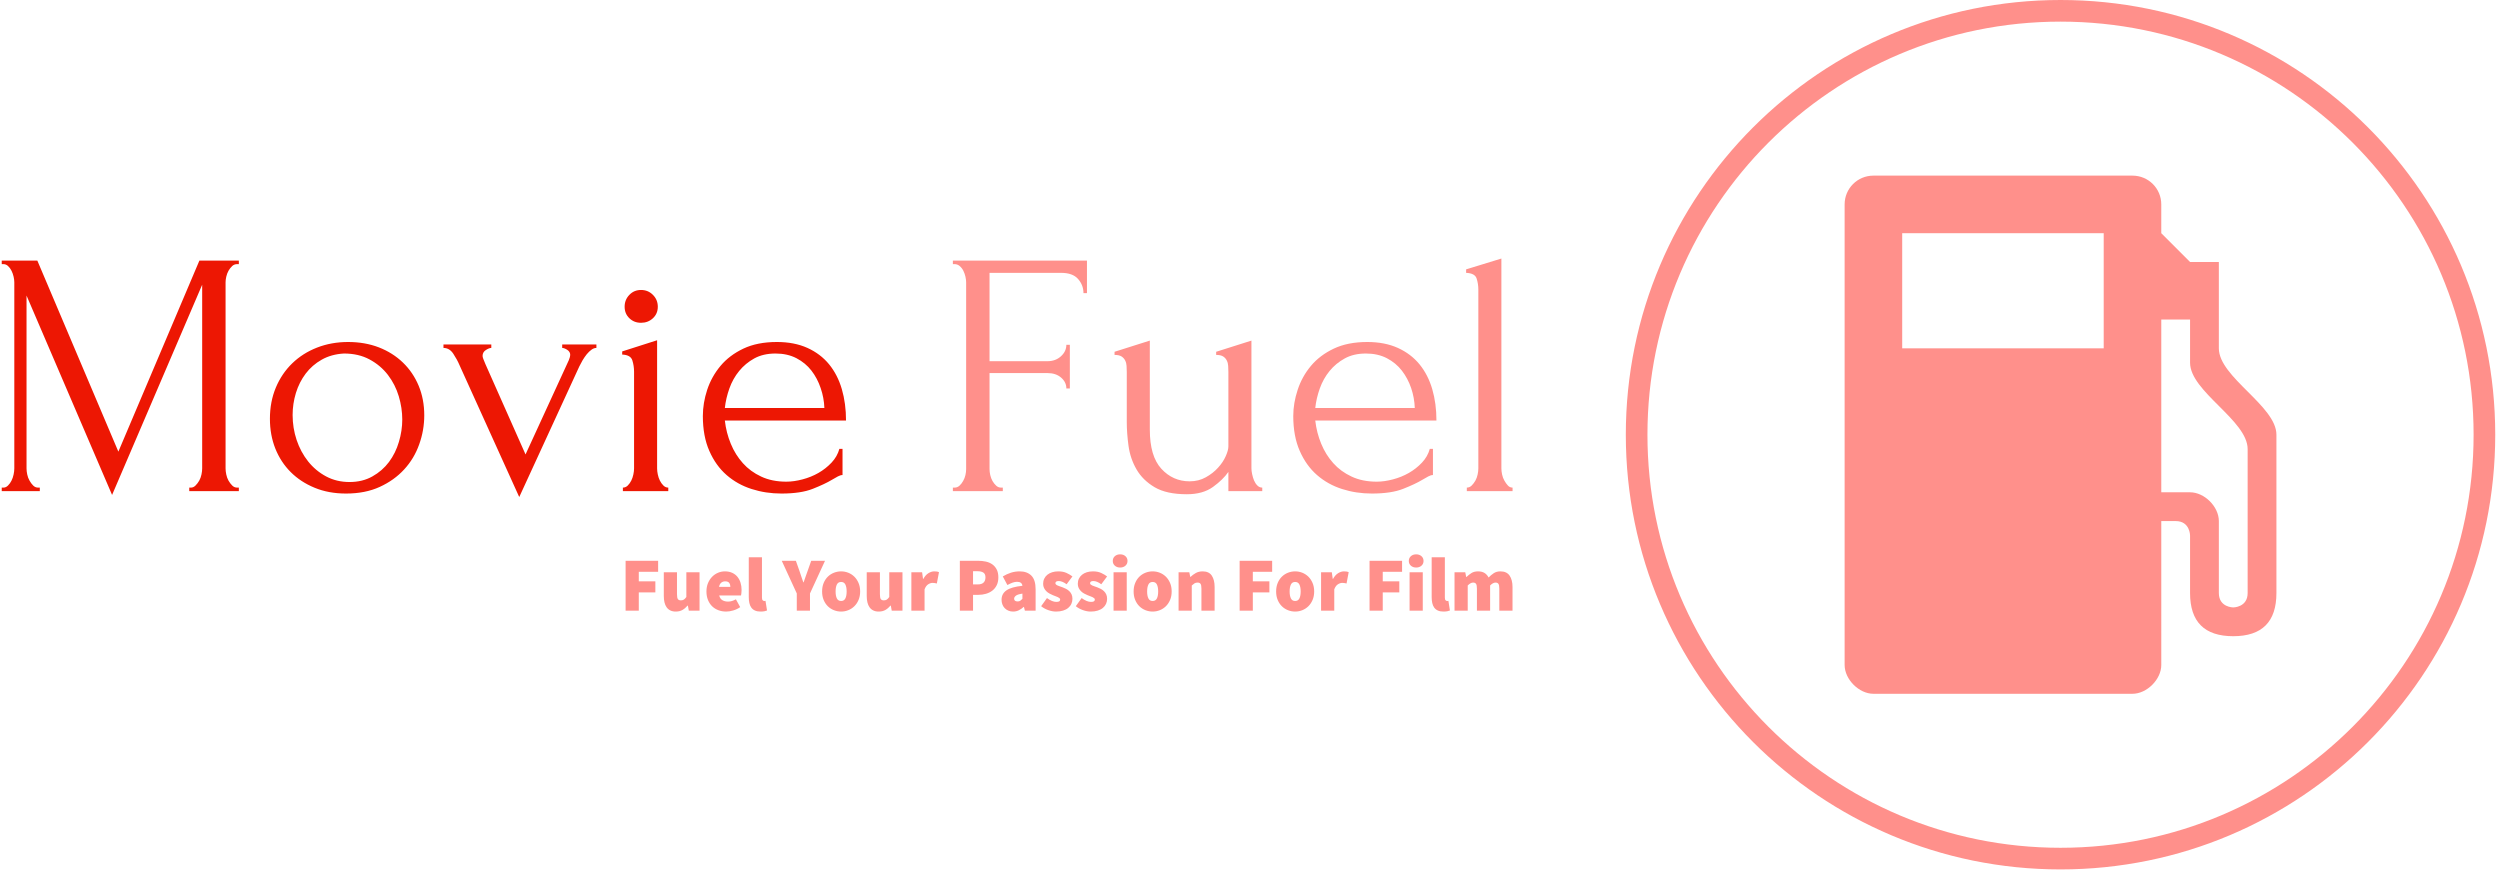 <svg xmlns="http://www.w3.org/2000/svg" version="1.1" xmlns:xlink="http://www.w3.org/1999/xlink" xmlns:svgjs="http://svgjs.dev/svgjs" width="1000" height="348" viewBox="0 0 1000 348"><g transform="matrix(1,0,0,1,-0.606,-0.116)"><svg viewBox="0 0 396 138" data-background-color="#5e1914" preserveAspectRatio="xMidYMid meet" height="348" width="1000" xmlns="http://www.w3.org/2000/svg" xmlns:xlink="http://www.w3.org/1999/xlink"><g id="tight-bounds" transform="matrix(1,0,0,1,0.24,0.046)"><svg viewBox="0 0 395.52 137.908" height="137.908" width="395.52"><g><svg viewBox="0 0 652.775 227.606" height="137.908" width="395.52"><g transform="matrix(1,0,0,1,0,67.504)"><svg viewBox="0 0 395.52 92.598" height="92.598" width="395.52"><g id="textblocktransform"><svg viewBox="0 0 395.52 92.598" height="92.598" width="395.52" id="textblock"><g><svg viewBox="0 0 395.52 62.794" height="62.794" width="395.52"><g transform="matrix(1,0,0,1,0,0)"><svg width="395.52" viewBox="2.3 -33.3 216.33 34.15" height="62.794" data-palette-color="#ed1703"><g class="wordmark-text-0" data-fill-palette-color="primary" id="text-0"><path d="M29.15 0L29.15-0.5 29.4-0.5Q29.75-0.5 30.05-0.8 30.35-1.1 30.58-1.5 30.8-1.9 30.9-2.38 31-2.85 31-3.25L31-3.25 31-29.55 18.1 0.55 5.85-28 5.85-3.25Q5.85-2.85 5.95-2.38 6.05-1.9 6.28-1.5 6.5-1.1 6.8-0.8 7.1-0.5 7.5-0.5L7.5-0.5 7.75-0.5 7.75 0 2.3 0 2.3-0.5 2.55-0.5Q2.9-0.5 3.2-0.8 3.5-1.1 3.7-1.5 3.9-1.9 4-2.38 4.1-2.85 4.1-3.25L4.1-3.25 4.1-29.9Q4.1-30.25 4-30.7 3.9-31.15 3.7-31.55 3.5-31.95 3.2-32.23 2.9-32.5 2.55-32.5L2.55-32.5 2.3-32.5 2.3-33 7.4-33 19-5.65 30.6-33 36.25-33 36.25-32.5 36-32.5Q35.6-32.5 35.3-32.23 35-31.95 34.77-31.55 34.55-31.15 34.45-30.7 34.35-30.25 34.35-29.9L34.35-29.9 34.35-3.25Q34.35-2.85 34.45-2.38 34.55-1.9 34.77-1.5 35-1.1 35.3-0.8 35.6-0.5 36-0.5L36-0.5 36.25-0.5 36.25 0 29.15 0ZM51.6 0.35L51.6 0.35Q49.1 0.35 47.1-0.48 45.1-1.3 43.67-2.73 42.25-4.15 41.47-6.1 40.7-8.05 40.7-10.35L40.7-10.35Q40.7-12.8 41.55-14.83 42.4-16.85 43.9-18.3 45.4-19.75 47.45-20.55 49.5-21.35 51.9-21.35L51.9-21.35Q54.3-21.35 56.3-20.58 58.3-19.8 59.75-18.4 61.2-17 62-15.08 62.8-13.15 62.8-10.85L62.8-10.85Q62.8-8.7 62.07-6.68 61.35-4.65 59.92-3.1 58.5-1.55 56.42-0.6 54.35 0.35 51.6 0.35ZM51.3-19.7L51.3-19.7Q49.5-19.6 48.12-18.82 46.75-18.05 45.82-16.82 44.9-15.6 44.42-14.05 43.95-12.5 43.95-10.9L43.95-10.9Q43.95-9.05 44.52-7.33 45.1-5.6 46.17-4.25 47.25-2.9 48.75-2.1 50.25-1.3 52.1-1.3L52.1-1.3Q53.95-1.3 55.37-2.1 56.8-2.9 57.75-4.17 58.7-5.45 59.17-7.05 59.65-8.65 59.65-10.25L59.65-10.25Q59.65-11.9 59.15-13.58 58.65-15.25 57.6-16.63 56.55-18 54.97-18.85 53.4-19.7 51.3-19.7ZM82.55-21L87.45-21 87.45-20.5Q87.09-20.5 86.75-20.25 86.4-20 86.07-19.6 85.75-19.2 85.47-18.73 85.2-18.25 85-17.85L85-17.85 76.4 0.85 67.84-18.05Q67.5-18.85 66.95-19.68 66.4-20.5 65.55-20.5L65.55-20.5 65.55-21 72.4-21 72.4-20.5Q72.09-20.5 71.62-20.2 71.15-19.9 71.15-19.35L71.15-19.35Q71.15-19.1 71.55-18.2L71.55-18.2 77.3-5.25 83.5-18.75Q83.7-19.25 83.7-19.5L83.7-19.5Q83.7-19.95 83.27-20.23 82.84-20.5 82.55-20.5L82.55-20.5 82.55-21ZM97.74 0L91.24 0 91.24-0.5Q91.64-0.5 91.94-0.8 92.24-1.1 92.44-1.5 92.64-1.9 92.74-2.38 92.84-2.85 92.84-3.25L92.84-3.25 92.84-17.1Q92.84-17.95 92.59-18.73 92.34-19.5 91.14-19.55L91.14-19.55 91.14-20 96.14-21.6 96.14-3.25Q96.14-2.85 96.24-2.38 96.34-1.9 96.54-1.5 96.74-1.1 97.04-0.8 97.34-0.5 97.74-0.5L97.74-0.5 97.74 0ZM91.49-26.4L91.49-26.4Q91.49-27.4 92.17-28.1 92.84-28.8 93.84-28.8L93.84-28.8Q94.84-28.8 95.54-28.1 96.24-27.4 96.24-26.4L96.24-26.4Q96.24-25.4 95.54-24.75 94.84-24.1 93.84-24.1L93.84-24.1Q92.84-24.1 92.17-24.75 91.49-25.4 91.49-26.4ZM123.19-10.1L105.84-10.1Q106.04-8.35 106.69-6.78 107.34-5.2 108.42-4 109.49-2.8 111.04-2.08 112.59-1.35 114.64-1.35L114.64-1.35Q115.74-1.35 116.97-1.68 118.19-2 119.24-2.6 120.29-3.2 121.12-4.08 121.94-4.95 122.24-6.05L122.24-6.05 122.69-6.05 122.69-2.3Q122.39-2.3 122.02-2.1 121.64-1.9 121.14-1.6L121.14-1.6Q120.14-1 118.44-0.33 116.74 0.35 113.94 0.35L113.94 0.35Q111.69 0.35 109.67-0.3 107.64-0.95 106.09-2.3 104.54-3.65 103.62-5.75 102.69-7.85 102.69-10.75L102.69-10.75Q102.69-12.6 103.31-14.5 103.94-16.4 105.22-17.93 106.49-19.45 108.49-20.4 110.49-21.35 113.29-21.35L113.29-21.35Q115.79-21.35 117.67-20.5 119.54-19.65 120.77-18.15 121.99-16.65 122.59-14.6 123.19-12.55 123.19-10.1L123.19-10.1ZM113.09-19.7L113.09-19.7Q111.34-19.7 110.06-19 108.79-18.3 107.89-17.2 106.99-16.1 106.49-14.7 105.99-13.3 105.84-11.9L105.84-11.9 120.09-11.9Q120.04-13.35 119.56-14.75 119.09-16.15 118.24-17.25 117.39-18.35 116.09-19.03 114.79-19.7 113.09-19.7Z" fill="#ed1703" data-fill-palette-color="primary"></path><path d="M145.39-0.5L145.39-0.5 145.64-0.5 145.64 0 138.49 0 138.49-0.5 138.74-0.5Q139.14-0.5 139.44-0.78 139.74-1.05 139.96-1.45 140.19-1.85 140.29-2.3 140.39-2.75 140.39-3.15L140.39-3.15 140.39-29.9Q140.39-30.25 140.29-30.7 140.19-31.15 139.99-31.55 139.79-31.95 139.46-32.23 139.14-32.5 138.74-32.5L138.74-32.5 138.49-32.5 138.49-33 157.69-33 157.69-28.35 157.19-28.35Q157.19-29.5 156.41-30.38 155.64-31.25 153.99-31.25L153.99-31.25 143.74-31.25 143.74-18.6 152.04-18.6Q153.19-18.6 153.96-19.3 154.74-20 154.74-20.95L154.74-20.95 155.24-20.95 155.24-14.7 154.74-14.7Q154.74-15.6 153.99-16.25 153.24-16.9 152.04-16.9L152.04-16.9 143.74-16.9 143.74-3.15Q143.74-2.75 143.84-2.3 143.94-1.85 144.16-1.45 144.39-1.05 144.69-0.78 144.99-0.5 145.39-0.5ZM181.24-21.55L181.24-3.25Q181.24-2.9 181.34-2.43 181.44-1.95 181.61-1.53 181.79-1.1 182.09-0.8 182.39-0.5 182.79-0.5L182.79-0.5 182.79 0 177.94 0 177.94-2.75Q177.19-1.65 175.74-0.6 174.29 0.45 171.99 0.45L171.99 0.45Q169.09 0.45 167.39-0.55 165.69-1.55 164.79-3.1 163.89-4.65 163.64-6.48 163.39-8.3 163.39-9.9L163.39-9.9 163.39-17.05Q163.39-17.5 163.36-17.93 163.34-18.35 163.16-18.7 162.99-19.05 162.64-19.28 162.29-19.5 161.64-19.5L161.64-19.5 161.64-19.95 166.69-21.55 166.69-8.8Q166.69-5 168.34-3.2 169.99-1.4 172.39-1.4L172.39-1.4Q173.69-1.4 174.71-1.98 175.74-2.55 176.46-3.35 177.19-4.15 177.56-5 177.94-5.85 177.94-6.4L177.94-6.4 177.94-17.05Q177.94-17.5 177.91-17.93 177.89-18.35 177.71-18.7 177.54-19.05 177.19-19.28 176.84-19.5 176.19-19.5L176.19-19.5 176.19-19.95 181.24-21.55ZM207.73-10.1L190.38-10.1Q190.58-8.35 191.23-6.78 191.88-5.2 192.96-4 194.03-2.8 195.58-2.08 197.13-1.35 199.18-1.35L199.18-1.35Q200.28-1.35 201.51-1.68 202.73-2 203.78-2.6 204.83-3.2 205.66-4.08 206.48-4.95 206.78-6.05L206.78-6.05 207.23-6.05 207.23-2.3Q206.93-2.3 206.56-2.1 206.18-1.9 205.68-1.6L205.68-1.6Q204.68-1 202.98-0.33 201.28 0.35 198.48 0.35L198.48 0.35Q196.23 0.35 194.21-0.3 192.18-0.95 190.63-2.3 189.08-3.65 188.16-5.75 187.23-7.85 187.23-10.75L187.23-10.75Q187.23-12.6 187.86-14.5 188.48-16.4 189.76-17.93 191.03-19.45 193.03-20.4 195.03-21.35 197.83-21.35L197.83-21.35Q200.33-21.35 202.21-20.5 204.08-19.65 205.31-18.15 206.53-16.65 207.13-14.6 207.73-12.55 207.73-10.1L207.73-10.1ZM197.63-19.7L197.63-19.7Q195.88-19.7 194.61-19 193.33-18.3 192.43-17.2 191.53-16.1 191.03-14.7 190.53-13.3 190.38-11.9L190.38-11.9 204.63-11.9Q204.58-13.35 204.11-14.75 203.63-16.15 202.78-17.25 201.93-18.35 200.63-19.03 199.33-19.7 197.63-19.7ZM218.63 0L212.08 0 212.08-0.5Q212.48-0.5 212.78-0.8 213.08-1.1 213.31-1.5 213.53-1.9 213.63-2.38 213.73-2.85 213.73-3.25L213.73-3.25 213.73-28.85Q213.73-29.7 213.48-30.45 213.23-31.2 211.98-31.25L211.98-31.25 211.98-31.75 217.03-33.3 217.03-3.25Q217.03-2.85 217.13-2.38 217.23-1.9 217.46-1.5 217.68-1.1 217.96-0.8 218.23-0.5 218.63-0.5L218.63-0.5 218.63 0Z" fill="#ff908b" data-fill-palette-color="secondary"></path></g></svg></g></svg></g><g transform="matrix(1,0,0,1,163.31,77.618)"><svg viewBox="0 0 232.21 14.98" height="14.98" width="232.21"><g transform="matrix(1,0,0,1,0,0)"><svg width="232.21" viewBox="3.6 -36.7 578.14 37.3" height="14.98" data-palette-color="#ff908b"><path d="M12.2 0L3.6 0 3.6-32.5 24.8-32.5 24.8-25.3 12.2-25.3 12.2-19.1 23-19.1 23-11.9 12.2-11.9 12.2 0ZM36.3 0.6L36.3 0.6Q34.25 0.6 32.77-0.13 31.3-0.85 30.35-2.18 29.4-3.5 28.95-5.38 28.5-7.25 28.5-9.6L28.5-9.6 28.5-25 37.1-25 37.1-10.7Q37.1-8.3 37.7-7.5 38.3-6.7 39.6-6.7L39.6-6.7Q40.8-6.7 41.57-7.2 42.35-7.7 43.2-8.9L43.2-8.9 43.2-25 51.8-25 51.8 0 44.8 0 44.2-3.3 44-3.3Q42.5-1.5 40.67-0.45 38.85 0.6 36.3 0.6ZM69.2 0.6L69.2 0.6Q66.45 0.6 64.1-0.28 61.75-1.15 60.02-2.83 58.3-4.5 57.3-6.95 56.3-9.4 56.3-12.5L56.3-12.5Q56.3-15.55 57.32-17.98 58.35-20.4 60.02-22.1 61.7-23.8 63.85-24.7 66-25.6 68.3-25.6L68.3-25.6Q71.05-25.6 73.1-24.65 75.15-23.7 76.5-22.05 77.85-20.4 78.52-18.2 79.2-16 79.2-13.5L79.2-13.5Q79.2-12.35 79.07-11.35 78.95-10.35 78.85-9.9L78.85-9.9 64.6-9.9Q65.2-7.65 66.75-6.78 68.3-5.9 70.4-5.9L70.4-5.9Q71.7-5.9 72.92-6.28 74.15-6.65 75.5-7.4L75.5-7.4 78.3-2.3Q76.25-0.85 73.77-0.13 71.3 0.6 69.2 0.6ZM64.5-15.5L64.5-15.5 71.9-15.5Q71.9-16.95 71.17-18.03 70.45-19.1 68.5-19.1L68.5-19.1Q67.05-19.1 65.97-18.25 64.9-17.4 64.5-15.5ZM91.59 0.6L91.59 0.6Q89.39 0.6 87.92-0.08 86.44-0.75 85.54-2 84.64-3.25 84.27-4.98 83.89-6.7 83.89-8.8L83.89-8.8 83.89-34.8 92.49-34.8 92.49-8.5Q92.49-7.2 92.97-6.75 93.44-6.3 93.89-6.3L93.89-6.3Q94.14-6.3 94.32-6.3 94.49-6.3 94.79-6.4L94.79-6.4 95.79-0.1Q95.09 0.2 94.07 0.4 93.04 0.6 91.59 0.6ZM123.79 0L115.19 0 115.19-11.2 105.39-32.5 114.59-32.5 116.99-25.7Q117.59-23.85 118.19-22.1 118.79-20.35 119.44-18.45L119.44-18.45 119.64-18.45Q120.29-20.35 120.91-22.1 121.54-23.85 122.19-25.7L122.19-25.7 124.59-32.5 133.59-32.5 123.79-11.2 123.79 0ZM144.09 0.6L144.09 0.6Q141.69 0.6 139.44-0.28 137.19-1.15 135.46-2.83 133.74-4.5 132.71-6.95 131.69-9.4 131.69-12.5L131.69-12.5Q131.69-15.6 132.71-18.05 133.74-20.5 135.46-22.18 137.19-23.85 139.44-24.73 141.69-25.6 144.09-25.6L144.09-25.6Q146.49-25.6 148.71-24.73 150.94-23.85 152.66-22.18 154.39-20.5 155.44-18.05 156.49-15.6 156.49-12.5L156.49-12.5Q156.49-9.4 155.44-6.95 154.39-4.5 152.66-2.83 150.94-1.15 148.71-0.28 146.49 0.6 144.09 0.6ZM144.09-6.3L144.09-6.3Q146.04-6.3 146.86-7.98 147.69-9.65 147.69-12.5L147.69-12.5Q147.69-15.35 146.86-17.03 146.04-18.7 144.09-18.7L144.09-18.7Q142.14-18.7 141.31-17.03 140.49-15.35 140.49-12.5L140.49-12.5Q140.49-9.65 141.31-7.98 142.14-6.3 144.09-6.3ZM168.58 0.6L168.58 0.6Q166.53 0.6 165.06-0.13 163.58-0.85 162.63-2.18 161.68-3.5 161.23-5.38 160.78-7.25 160.78-9.6L160.78-9.6 160.78-25 169.38-25 169.38-10.7Q169.38-8.3 169.98-7.5 170.58-6.7 171.88-6.7L171.88-6.7Q173.08-6.7 173.86-7.2 174.63-7.7 175.48-8.9L175.48-8.9 175.48-25 184.08-25 184.08 0 177.08 0 176.48-3.3 176.28-3.3Q174.78-1.5 172.96-0.45 171.13 0.6 168.58 0.6ZM198.48 0L189.88 0 189.88-25 196.88-25 197.48-20.7 197.68-20.7Q199.08-23.25 201.01-24.43 202.93-25.6 204.78-25.6L204.78-25.6Q205.93-25.6 206.63-25.48 207.33-25.35 207.88-25.1L207.88-25.1 206.48-17.7Q205.78-17.85 205.16-17.98 204.53-18.1 203.68-18.1L203.68-18.1Q202.33-18.1 200.86-17.18 199.38-16.25 198.48-13.9L198.48-13.9 198.48 0ZM230.08 0L221.48 0 221.48-32.5 233.38-32.5Q236.03-32.5 238.43-31.98 240.83-31.45 242.63-30.18 244.43-28.9 245.5-26.83 246.58-24.75 246.58-21.7L246.58-21.7Q246.58-18.7 245.5-16.55 244.43-14.4 242.63-13.03 240.83-11.65 238.48-10.98 236.13-10.3 233.58-10.3L233.58-10.3 230.08-10.3 230.08 0ZM230.08-25.7L230.08-17.1 233.18-17.1Q235.73-17.1 236.95-18.3 238.18-19.5 238.18-21.7L238.18-21.7Q238.18-23.9 236.83-24.8 235.48-25.7 232.98-25.7L232.98-25.7 230.08-25.7ZM256.17 0.6L256.17 0.6Q254.42 0.6 253.02-0.03 251.62-0.65 250.65-1.7 249.67-2.75 249.17-4.15 248.67-5.55 248.67-7.1L248.67-7.1Q248.67-11 251.87-13.23 255.07-15.45 262.27-16.2L262.27-16.2Q261.97-18.8 258.77-18.8L258.77-18.8Q257.42-18.8 255.92-18.28 254.42-17.75 252.47-16.7L252.47-16.7 249.47-22.3Q252.12-23.9 254.82-24.75 257.52-25.6 260.47-25.6L260.47-25.6Q265.32-25.6 268.1-22.83 270.87-20.05 270.87-13.9L270.87-13.9 270.87 0 263.87 0 263.27-2.4 263.07-2.4Q261.57-1.05 259.9-0.23 258.22 0.6 256.17 0.6ZM259.17-6L259.17-6Q260.22-6 260.9-6.48 261.57-6.95 262.27-7.7L262.27-7.7 262.27-11.1Q259.17-10.65 258.02-9.75 256.87-8.85 256.87-7.8L256.87-7.8Q256.87-6 259.17-6ZM284.17 0.6L284.17 0.6Q281.77 0.6 279.1-0.35 276.42-1.3 274.47-2.9L274.47-2.9 278.27-8.2Q281.67-5.7 284.37-5.7L284.37-5.7Q285.72-5.7 286.3-6.08 286.87-6.45 286.87-7.2L286.87-7.2Q286.87-7.7 286.47-8.08 286.07-8.45 285.4-8.78 284.72-9.1 283.87-9.4 283.02-9.7 282.07-10.1L282.07-10.1Q280.97-10.55 279.85-11.18 278.72-11.8 277.82-12.7 276.92-13.6 276.35-14.78 275.77-15.95 275.77-17.5L275.77-17.5Q275.77-19.35 276.5-20.85 277.22-22.35 278.52-23.4 279.82-24.45 281.65-25.03 283.47-25.6 285.67-25.6L285.67-25.6Q288.77-25.6 291-24.58 293.22-23.55 294.87-22.3L294.87-22.3 291.07-17.2Q289.72-18.2 288.42-18.75 287.12-19.3 285.97-19.3L285.97-19.3Q283.77-19.3 283.77-17.9L283.77-17.9Q283.77-17.4 284.15-17.05 284.52-16.7 285.17-16.4 285.82-16.1 286.67-15.83 287.52-15.55 288.47-15.2L288.47-15.2Q289.57-14.8 290.72-14.2 291.87-13.6 292.8-12.73 293.72-11.85 294.3-10.63 294.87-9.4 294.87-7.7L294.87-7.7Q294.87-5.95 294.17-4.42 293.47-2.9 292.12-1.78 290.77-0.65 288.77-0.03 286.77 0.6 284.17 0.6ZM306.77 0.6L306.77 0.6Q304.37 0.6 301.69-0.35 299.02-1.3 297.07-2.9L297.07-2.9 300.87-8.2Q304.27-5.7 306.97-5.7L306.97-5.7Q308.32-5.7 308.89-6.08 309.47-6.45 309.47-7.2L309.47-7.2Q309.47-7.7 309.07-8.08 308.67-8.45 307.99-8.78 307.32-9.1 306.47-9.4 305.62-9.7 304.67-10.1L304.67-10.1Q303.57-10.55 302.44-11.18 301.32-11.8 300.42-12.7 299.52-13.6 298.94-14.78 298.37-15.95 298.37-17.5L298.37-17.5Q298.37-19.35 299.09-20.85 299.82-22.35 301.12-23.4 302.42-24.45 304.24-25.03 306.07-25.6 308.27-25.6L308.27-25.6Q311.37-25.6 313.59-24.58 315.82-23.55 317.47-22.3L317.47-22.3 313.67-17.2Q312.32-18.2 311.02-18.75 309.72-19.3 308.57-19.3L308.57-19.3Q306.37-19.3 306.37-17.9L306.37-17.9Q306.37-17.4 306.74-17.05 307.12-16.7 307.77-16.4 308.42-16.1 309.27-15.83 310.12-15.55 311.07-15.2L311.07-15.2Q312.17-14.8 313.32-14.2 314.47-13.6 315.39-12.73 316.32-11.85 316.89-10.63 317.47-9.4 317.47-7.7L317.47-7.7Q317.47-5.95 316.77-4.42 316.07-2.9 314.72-1.78 313.37-0.65 311.37-0.03 309.37 0.6 306.77 0.6ZM330.27 0L321.67 0 321.67-25 330.27-25 330.27 0ZM325.97-28.1L325.97-28.1Q323.87-28.1 322.52-29.3 321.17-30.5 321.17-32.4L321.17-32.4Q321.17-34.3 322.52-35.5 323.87-36.7 325.97-36.7L325.97-36.7Q328.07-36.7 329.42-35.5 330.77-34.3 330.77-32.4L330.77-32.4Q330.77-30.5 329.42-29.3 328.07-28.1 325.97-28.1ZM347.16 0.6L347.16 0.6Q344.76 0.6 342.51-0.28 340.26-1.15 338.54-2.83 336.81-4.5 335.79-6.95 334.76-9.4 334.76-12.5L334.76-12.5Q334.76-15.6 335.79-18.05 336.81-20.5 338.54-22.18 340.26-23.85 342.51-24.73 344.76-25.6 347.16-25.6L347.16-25.6Q349.56-25.6 351.79-24.73 354.01-23.85 355.74-22.18 357.46-20.5 358.51-18.05 359.56-15.6 359.56-12.5L359.56-12.5Q359.56-9.4 358.51-6.95 357.46-4.5 355.74-2.83 354.01-1.15 351.79-0.28 349.56 0.6 347.16 0.6ZM347.16-6.3L347.16-6.3Q349.11-6.3 349.94-7.98 350.76-9.65 350.76-12.5L350.76-12.5Q350.76-15.35 349.94-17.03 349.11-18.7 347.16-18.7L347.16-18.7Q345.21-18.7 344.39-17.03 343.56-15.35 343.56-12.5L343.56-12.5Q343.56-9.65 344.39-7.98 345.21-6.3 347.16-6.3ZM372.66 0L364.06 0 364.06-25 371.06-25 371.66-22 371.86-22Q373.36-23.45 375.29-24.53 377.21-25.6 379.76-25.6L379.76-25.6Q383.86-25.6 385.71-22.83 387.56-20.05 387.56-15.4L387.56-15.4 387.56 0 378.96 0 378.96-14.3Q378.96-16.7 378.36-17.5 377.76-18.3 376.46-18.3L376.46-18.3Q375.26-18.3 374.46-17.8 373.66-17.3 372.66-16.4L372.66-16.4 372.66 0ZM412.46 0L403.86 0 403.86-32.5 425.06-32.5 425.06-25.3 412.46-25.3 412.46-19.1 423.26-19.1 423.26-11.9 412.46-11.9 412.46 0ZM440.05 0.6L440.05 0.6Q437.65 0.6 435.4-0.28 433.15-1.15 431.43-2.83 429.7-4.5 428.68-6.95 427.65-9.4 427.65-12.5L427.65-12.5Q427.65-15.6 428.68-18.05 429.7-20.5 431.43-22.18 433.15-23.85 435.4-24.73 437.65-25.6 440.05-25.6L440.05-25.6Q442.45-25.6 444.68-24.73 446.9-23.85 448.63-22.18 450.35-20.5 451.4-18.05 452.45-15.6 452.45-12.5L452.45-12.5Q452.45-9.4 451.4-6.95 450.35-4.5 448.63-2.83 446.9-1.15 444.68-0.28 442.45 0.6 440.05 0.6ZM440.05-6.3L440.05-6.3Q442-6.3 442.83-7.98 443.65-9.65 443.65-12.5L443.65-12.5Q443.65-15.35 442.83-17.03 442-18.7 440.05-18.7L440.05-18.7Q438.1-18.7 437.28-17.03 436.45-15.35 436.45-12.5L436.45-12.5Q436.45-9.65 437.28-7.98 438.1-6.3 440.05-6.3ZM465.55 0L456.95 0 456.95-25 463.95-25 464.55-20.7 464.75-20.7Q466.15-23.25 468.08-24.43 470-25.6 471.85-25.6L471.85-25.6Q473-25.6 473.7-25.48 474.4-25.35 474.95-25.1L474.95-25.1 473.55-17.7Q472.85-17.85 472.23-17.98 471.6-18.1 470.75-18.1L470.75-18.1Q469.4-18.1 467.93-17.18 466.45-16.25 465.55-13.9L465.55-13.9 465.55 0ZM497.15 0L488.55 0 488.55-32.5 509.75-32.5 509.75-25.3 497.15-25.3 497.15-19.1 507.95-19.1 507.95-11.9 497.15-11.9 497.15 0ZM523.24 0L514.64 0 514.64-25 523.24-25 523.24 0ZM518.94-28.1L518.94-28.1Q516.84-28.1 515.49-29.3 514.14-30.5 514.14-32.4L514.14-32.4Q514.14-34.3 515.49-35.5 516.84-36.7 518.94-36.7L518.94-36.7Q521.04-36.7 522.39-35.5 523.74-34.3 523.74-32.4L523.74-32.4Q523.74-30.5 522.39-29.3 521.04-28.1 518.94-28.1ZM536.74 0.6L536.74 0.6Q534.54 0.6 533.07-0.08 531.59-0.75 530.69-2 529.79-3.25 529.42-4.98 529.04-6.7 529.04-8.8L529.04-8.8 529.04-34.8 537.64-34.8 537.64-8.5Q537.64-7.2 538.12-6.75 538.59-6.3 539.04-6.3L539.04-6.3Q539.29-6.3 539.47-6.3 539.64-6.3 539.94-6.4L539.94-6.4 540.94-0.1Q540.24 0.2 539.22 0.4 538.19 0.6 536.74 0.6ZM552.54 0L543.94 0 543.94-25 550.94-25 551.54-21.95 551.74-21.95Q553.24-23.4 554.96-24.5 556.69-25.6 559.24-25.6L559.24-25.6Q561.79-25.6 563.46-24.58 565.14-23.55 566.14-21.6L566.14-21.6Q567.69-23.2 569.49-24.4 571.29-25.6 573.84-25.6L573.84-25.6Q577.94-25.6 579.84-22.83 581.74-20.05 581.74-15.4L581.74-15.4 581.74 0 573.14 0 573.14-14.3Q573.14-16.7 572.54-17.5 571.94-18.3 570.64-18.3L570.64-18.3Q569.04-18.3 567.14-16.4L567.14-16.4 567.14 0 558.54 0 558.54-14.3Q558.54-16.7 557.94-17.5 557.34-18.3 556.04-18.3L556.04-18.3Q554.44-18.3 552.54-16.4L552.54-16.4 552.54 0Z" opacity="1" transform="matrix(1,0,0,1,0,0)" fill="#ff908b" class="slogan-text-1" data-fill-palette-color="secondary" id="text-1"></path></svg></g></svg></g></svg></g></svg></g><g transform="matrix(1,0,0,1,425.168,0)"><svg viewBox="0 0 227.606 227.606" height="227.606" width="227.606"><g><svg></svg></g><g id="icon-0"><svg viewBox="0 0 227.606 227.606" height="227.606" width="227.606"><g><path d="M0 113.803c0-62.852 50.951-113.803 113.803-113.803 62.852 0 113.803 50.951 113.803 113.803 0 62.852-50.951 113.803-113.803 113.803-62.852 0-113.803-50.951-113.803-113.803zM113.803 221.943c59.724 0 108.14-48.416 108.14-108.14 0-59.724-48.416-108.14-108.14-108.14-59.724 0-108.14 48.416-108.14 108.14 0 59.724 48.416 108.14 108.14 108.14z" data-fill-palette-color="accent" fill="#ff908b" stroke="transparent"></path></g><g transform="matrix(1,0,0,1,57.283,45.978)"><svg viewBox="0 0 113.041 135.65" height="135.65" width="113.041"><g><svg version="1.1" xmlns="http://www.w3.org/2000/svg" xmlns:xlink="http://www.w3.org/1999/xlink" x="0" y="0" viewBox="0 0 83.333 100" enable-background="new 0 0 83.333 100" xml:space="preserve" width="113.041" height="135.65" class="icon-z$-0" data-fill-palette-color="accent" id="z$-0"><path d="M72.221 33.333V16.667h-5.555l-5.555-5.555V5.555C61.112 2.478 58.632 0 55.554 0H5.555C2.478 0 0 2.478 0 5.555v88.89C0 97.222 2.778 100 5.555 100h49.999c2.779 0 5.558-2.778 5.558-5.555V66.667h2.776c2.778 0 2.778 2.778 2.778 2.778v11.109c0 5.558 2.778 8.333 8.333 8.333s8.334-2.775 8.334-8.333c0-6.48 0-25 0-30.555C83.333 44.445 72.221 38.889 72.221 33.333zM50 33.333H11.111V11.111H50V33.333zM77.779 80.555c0 2.778-2.779 2.778-2.779 2.778s-2.778 0-2.778-2.778c0 0 0-11.109 0-13.888 0-2.779-2.776-5.555-5.555-5.555-1.852 0-5.555 0-5.555 0V27.778h5.555c0 0 0 4.63 0 8.333 0 5.555 11.112 11.111 11.112 16.667V80.555z" fill="#ff908b" data-fill-palette-color="accent"></path></svg></g></svg></g></svg></g></svg></g></svg></g><defs></defs></svg><rect width="395.52" height="137.908" fill="none" stroke="none" visibility="hidden"></rect></g></svg></g></svg>